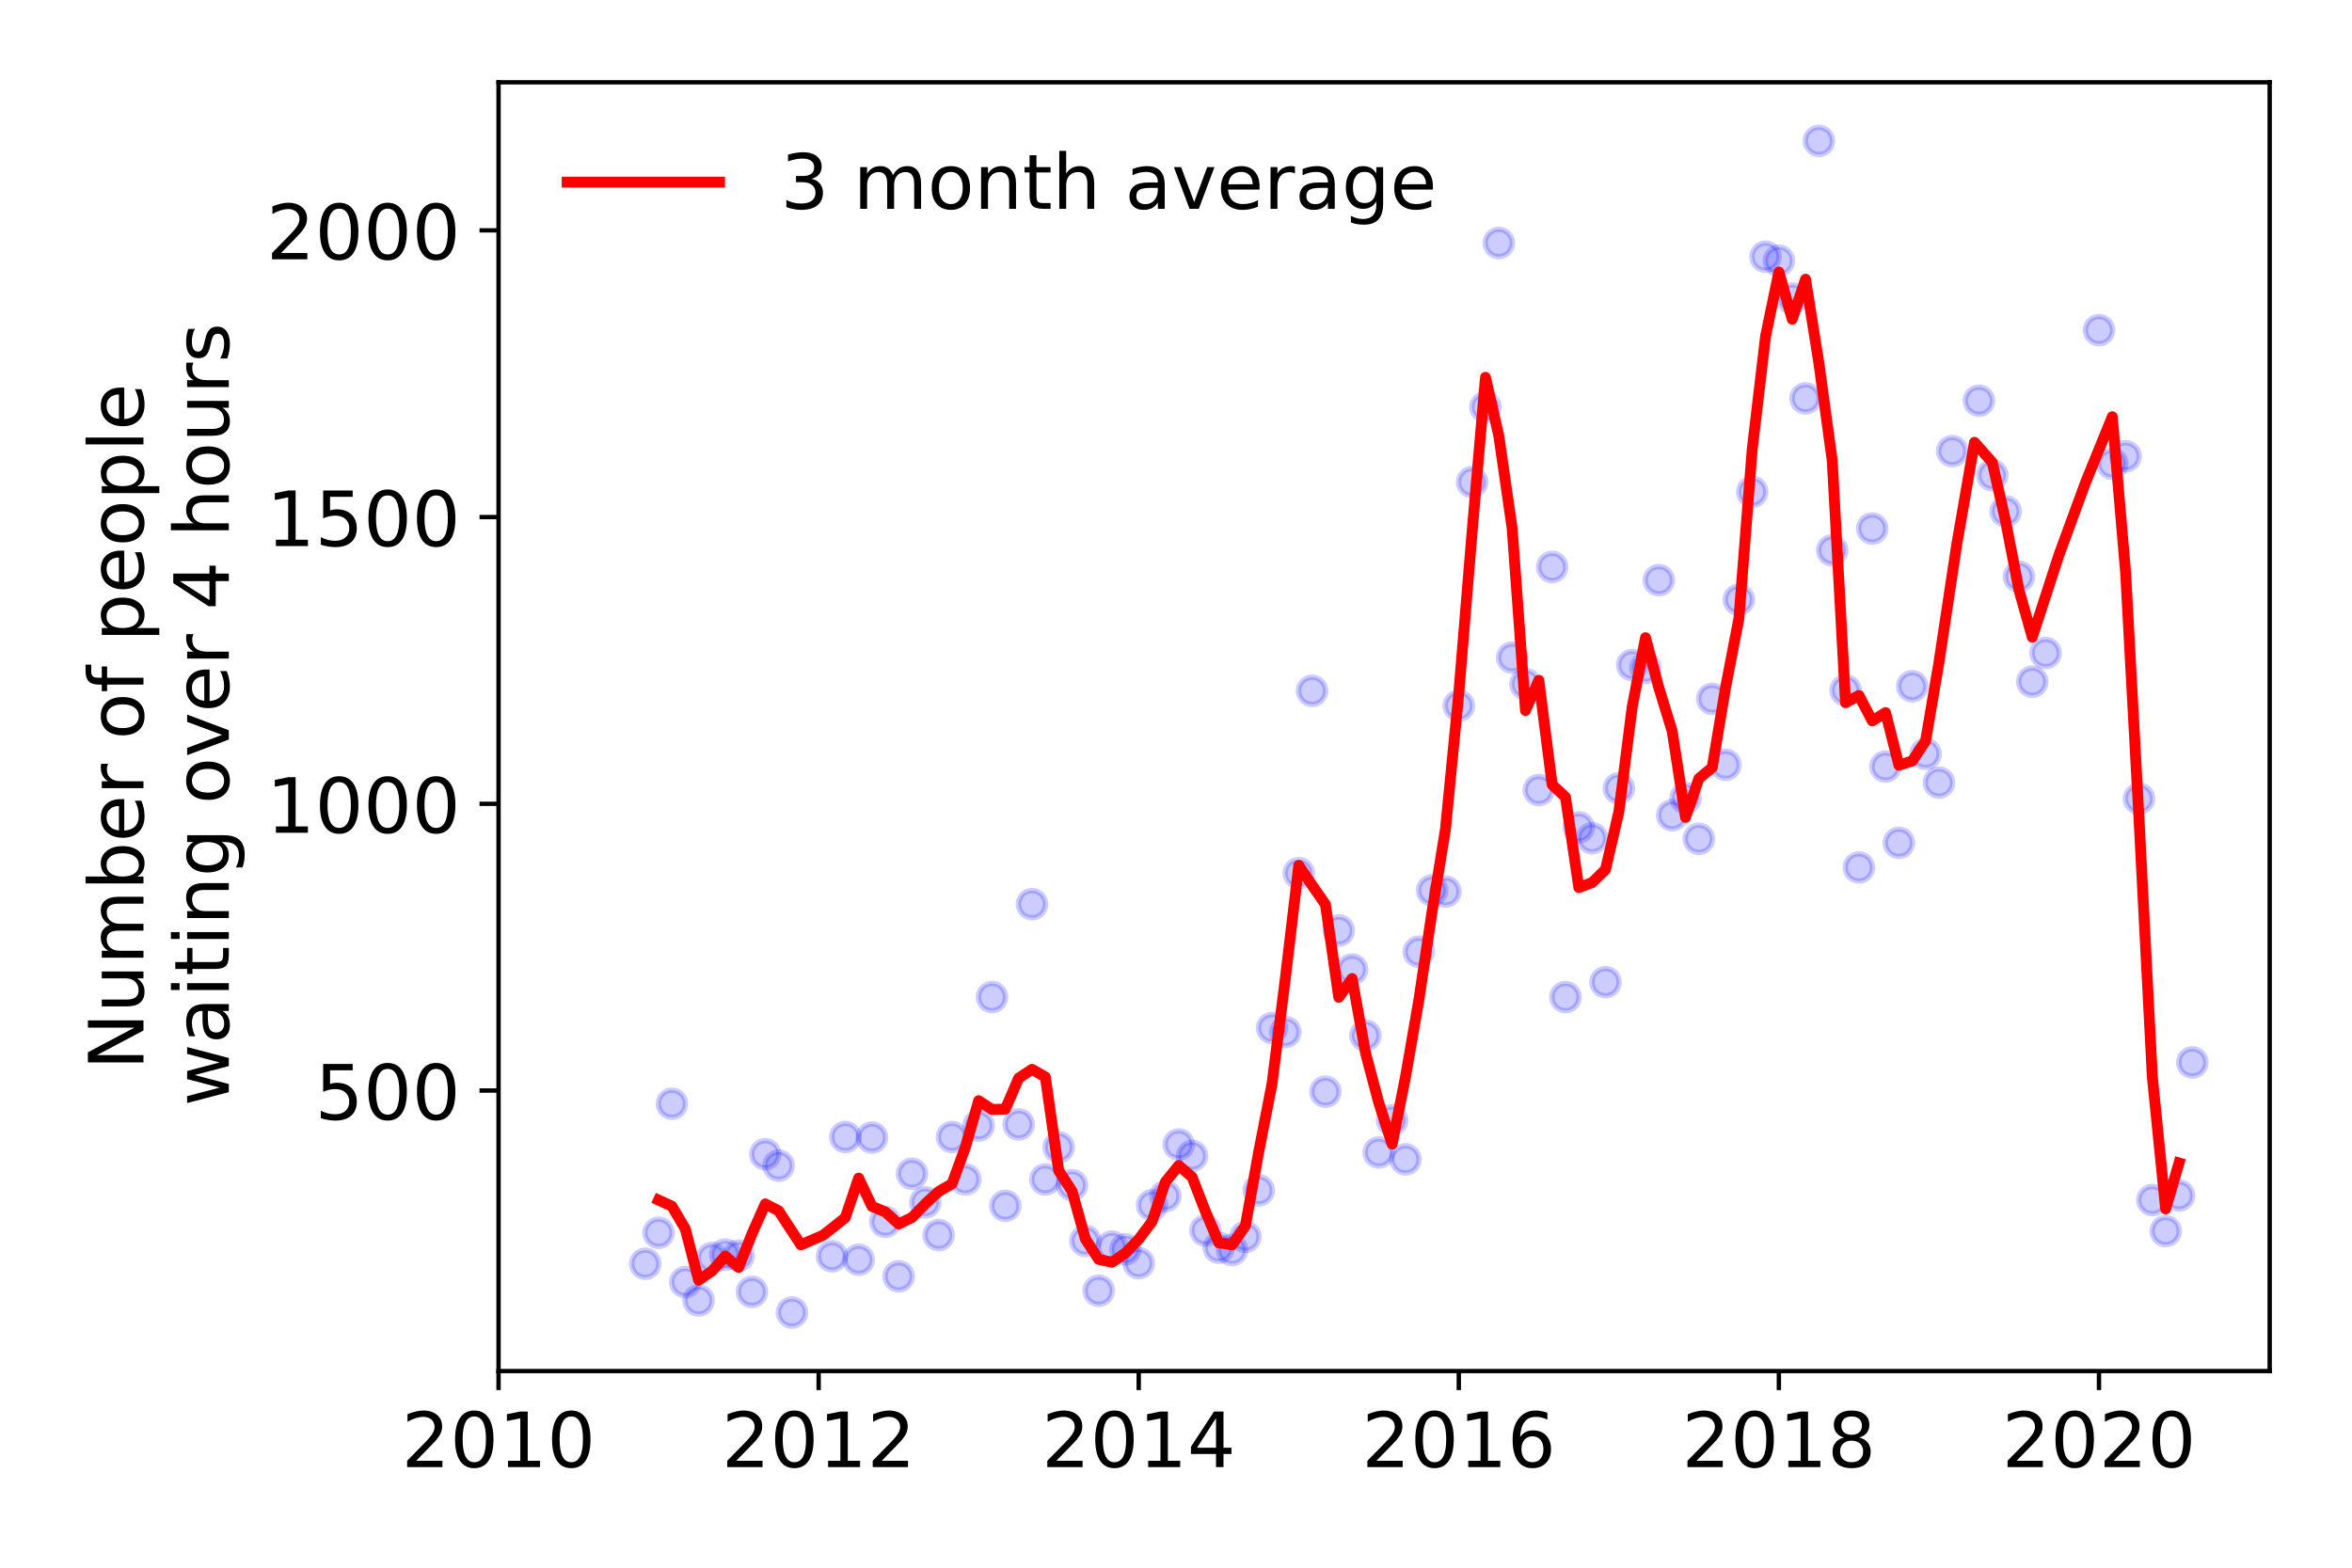 <?xml version="1.0" encoding="utf-8" standalone="no"?>
<!DOCTYPE svg PUBLIC "-//W3C//DTD SVG 1.1//EN"
  "http://www.w3.org/Graphics/SVG/1.1/DTD/svg11.dtd">
<!-- Created with matplotlib (https://matplotlib.org/) -->
<svg height="288pt" version="1.1" viewBox="0 0 432 288" width="432pt" xmlns="http://www.w3.org/2000/svg" xmlns:xlink="http://www.w3.org/1999/xlink">
 <defs>
  <style type="text/css">
*{stroke-linecap:butt;stroke-linejoin:round;}
  </style>
 </defs>
 <g id="figure_1">
  <g id="patch_1">
   <path d="M 0 288 
L 432 288 
L 432 0 
L 0 0 
z
" style="fill:#ffffff;"/>
  </g>
  <g id="axes_1">
   <g id="patch_2">
    <path d="M 91.57 251.88 
L 416.88 251.88 
L 416.88 15.12 
L 91.57 15.12 
z
" style="fill:#ffffff;"/>
   </g>
   <g id="matplotlib.axis_1">
    <g id="xtick_1">
     <g id="line2d_1">
      <defs>
       <path d="M 0 0 
L 0 3.5 
" id="m291e678e36" style="stroke:#000000;stroke-width:0.8;"/>
      </defs>
      <g>
       <use style="stroke:#000000;stroke-width:0.8;" x="91.57" xlink:href="#m291e678e36" y="251.88"/>
      </g>
     </g>
     <g id="text_1">
      <!-- 2010 -->
      <defs>
       <path d="M 19.188 8.297 
L 53.609 8.297 
L 53.609 0 
L 7.328 0 
L 7.328 8.297 
Q 12.938 14.109 22.625 23.891 
Q 32.328 33.688 34.812 36.531 
Q 39.547 41.844 41.422 45.531 
Q 43.312 49.219 43.312 52.781 
Q 43.312 58.594 39.234 62.25 
Q 35.156 65.922 28.609 65.922 
Q 23.969 65.922 18.812 64.312 
Q 13.672 62.703 7.812 59.422 
L 7.812 69.391 
Q 13.766 71.781 18.938 73 
Q 24.125 74.219 28.422 74.219 
Q 39.75 74.219 46.484 68.547 
Q 53.219 62.891 53.219 53.422 
Q 53.219 48.922 51.531 44.891 
Q 49.859 40.875 45.406 35.406 
Q 44.188 33.984 37.641 27.219 
Q 31.109 20.453 19.188 8.297 
z
" id="DejaVuSans-50"/>
       <path d="M 31.781 66.406 
Q 24.172 66.406 20.328 58.906 
Q 16.5 51.422 16.5 36.375 
Q 16.5 21.391 20.328 13.891 
Q 24.172 6.391 31.781 6.391 
Q 39.453 6.391 43.281 13.891 
Q 47.125 21.391 47.125 36.375 
Q 47.125 51.422 43.281 58.906 
Q 39.453 66.406 31.781 66.406 
z
M 31.781 74.219 
Q 44.047 74.219 50.516 64.516 
Q 56.984 54.828 56.984 36.375 
Q 56.984 17.969 50.516 8.266 
Q 44.047 -1.422 31.781 -1.422 
Q 19.531 -1.422 13.062 8.266 
Q 6.594 17.969 6.594 36.375 
Q 6.594 54.828 13.062 64.516 
Q 19.531 74.219 31.781 74.219 
z
" id="DejaVuSans-48"/>
       <path d="M 12.406 8.297 
L 28.516 8.297 
L 28.516 63.922 
L 10.984 60.406 
L 10.984 69.391 
L 28.422 72.906 
L 38.281 72.906 
L 38.281 8.297 
L 54.391 8.297 
L 54.391 0 
L 12.406 0 
z
" id="DejaVuSans-49"/>
      </defs>
      <g transform="translate(73.755 269.518)scale(0.14 -0.14)">
       <use xlink:href="#DejaVuSans-50"/>
       <use x="63.623" xlink:href="#DejaVuSans-48"/>
       <use x="127.246" xlink:href="#DejaVuSans-49"/>
       <use x="190.869" xlink:href="#DejaVuSans-48"/>
      </g>
     </g>
    </g>
    <g id="xtick_2">
     <g id="line2d_2">
      <g>
       <use style="stroke:#000000;stroke-width:0.8;" x="150.361" xlink:href="#m291e678e36" y="251.88"/>
      </g>
     </g>
     <g id="text_2">
      <!-- 2012 -->
      <g transform="translate(132.546 269.518)scale(0.14 -0.14)">
       <use xlink:href="#DejaVuSans-50"/>
       <use x="63.623" xlink:href="#DejaVuSans-48"/>
       <use x="127.246" xlink:href="#DejaVuSans-49"/>
       <use x="190.869" xlink:href="#DejaVuSans-50"/>
      </g>
     </g>
    </g>
    <g id="xtick_3">
     <g id="line2d_3">
      <g>
       <use style="stroke:#000000;stroke-width:0.8;" x="209.152" xlink:href="#m291e678e36" y="251.88"/>
      </g>
     </g>
     <g id="text_3">
      <!-- 2014 -->
      <defs>
       <path d="M 37.797 64.312 
L 12.891 25.391 
L 37.797 25.391 
z
M 35.203 72.906 
L 47.609 72.906 
L 47.609 25.391 
L 58.016 25.391 
L 58.016 17.188 
L 47.609 17.188 
L 47.609 0 
L 37.797 0 
L 37.797 17.188 
L 4.891 17.188 
L 4.891 26.703 
z
" id="DejaVuSans-52"/>
      </defs>
      <g transform="translate(191.337 269.518)scale(0.14 -0.14)">
       <use xlink:href="#DejaVuSans-50"/>
       <use x="63.623" xlink:href="#DejaVuSans-48"/>
       <use x="127.246" xlink:href="#DejaVuSans-49"/>
       <use x="190.869" xlink:href="#DejaVuSans-52"/>
      </g>
     </g>
    </g>
    <g id="xtick_4">
     <g id="line2d_4">
      <g>
       <use style="stroke:#000000;stroke-width:0.8;" x="267.943" xlink:href="#m291e678e36" y="251.88"/>
      </g>
     </g>
     <g id="text_4">
      <!-- 2016 -->
      <defs>
       <path d="M 33.016 40.375 
Q 26.375 40.375 22.484 35.828 
Q 18.609 31.297 18.609 23.391 
Q 18.609 15.531 22.484 10.953 
Q 26.375 6.391 33.016 6.391 
Q 39.656 6.391 43.531 10.953 
Q 47.406 15.531 47.406 23.391 
Q 47.406 31.297 43.531 35.828 
Q 39.656 40.375 33.016 40.375 
z
M 52.594 71.297 
L 52.594 62.312 
Q 48.875 64.062 45.094 64.984 
Q 41.312 65.922 37.594 65.922 
Q 27.828 65.922 22.672 59.328 
Q 17.531 52.734 16.797 39.406 
Q 19.672 43.656 24.016 45.922 
Q 28.375 48.188 33.594 48.188 
Q 44.578 48.188 50.953 41.516 
Q 57.328 34.859 57.328 23.391 
Q 57.328 12.156 50.688 5.359 
Q 44.047 -1.422 33.016 -1.422 
Q 20.359 -1.422 13.672 8.266 
Q 6.984 17.969 6.984 36.375 
Q 6.984 53.656 15.188 63.938 
Q 23.391 74.219 37.203 74.219 
Q 40.922 74.219 44.703 73.484 
Q 48.484 72.75 52.594 71.297 
z
" id="DejaVuSans-54"/>
      </defs>
      <g transform="translate(250.128 269.518)scale(0.14 -0.14)">
       <use xlink:href="#DejaVuSans-50"/>
       <use x="63.623" xlink:href="#DejaVuSans-48"/>
       <use x="127.246" xlink:href="#DejaVuSans-49"/>
       <use x="190.869" xlink:href="#DejaVuSans-54"/>
      </g>
     </g>
    </g>
    <g id="xtick_5">
     <g id="line2d_5">
      <g>
       <use style="stroke:#000000;stroke-width:0.8;" x="326.734" xlink:href="#m291e678e36" y="251.88"/>
      </g>
     </g>
     <g id="text_5">
      <!-- 2018 -->
      <defs>
       <path d="M 31.781 34.625 
Q 24.75 34.625 20.719 30.859 
Q 16.703 27.094 16.703 20.516 
Q 16.703 13.922 20.719 10.156 
Q 24.75 6.391 31.781 6.391 
Q 38.812 6.391 42.859 10.172 
Q 46.922 13.969 46.922 20.516 
Q 46.922 27.094 42.891 30.859 
Q 38.875 34.625 31.781 34.625 
z
M 21.922 38.812 
Q 15.578 40.375 12.031 44.719 
Q 8.5 49.078 8.5 55.328 
Q 8.5 64.062 14.719 69.141 
Q 20.953 74.219 31.781 74.219 
Q 42.672 74.219 48.875 69.141 
Q 55.078 64.062 55.078 55.328 
Q 55.078 49.078 51.531 44.719 
Q 48 40.375 41.703 38.812 
Q 48.828 37.156 52.797 32.312 
Q 56.781 27.484 56.781 20.516 
Q 56.781 9.906 50.312 4.234 
Q 43.844 -1.422 31.781 -1.422 
Q 19.734 -1.422 13.25 4.234 
Q 6.781 9.906 6.781 20.516 
Q 6.781 27.484 10.781 32.312 
Q 14.797 37.156 21.922 38.812 
z
M 18.312 54.391 
Q 18.312 48.734 21.844 45.562 
Q 25.391 42.391 31.781 42.391 
Q 38.141 42.391 41.719 45.562 
Q 45.312 48.734 45.312 54.391 
Q 45.312 60.062 41.719 63.234 
Q 38.141 66.406 31.781 66.406 
Q 25.391 66.406 21.844 63.234 
Q 18.312 60.062 18.312 54.391 
z
" id="DejaVuSans-56"/>
      </defs>
      <g transform="translate(308.919 269.518)scale(0.14 -0.14)">
       <use xlink:href="#DejaVuSans-50"/>
       <use x="63.623" xlink:href="#DejaVuSans-48"/>
       <use x="127.246" xlink:href="#DejaVuSans-49"/>
       <use x="190.869" xlink:href="#DejaVuSans-56"/>
      </g>
     </g>
    </g>
    <g id="xtick_6">
     <g id="line2d_6">
      <g>
       <use style="stroke:#000000;stroke-width:0.8;" x="385.525" xlink:href="#m291e678e36" y="251.88"/>
      </g>
     </g>
     <g id="text_6">
      <!-- 2020 -->
      <g transform="translate(367.71 269.518)scale(0.14 -0.14)">
       <use xlink:href="#DejaVuSans-50"/>
       <use x="63.623" xlink:href="#DejaVuSans-48"/>
       <use x="127.246" xlink:href="#DejaVuSans-50"/>
       <use x="190.869" xlink:href="#DejaVuSans-48"/>
      </g>
     </g>
    </g>
   </g>
   <g id="matplotlib.axis_2">
    <g id="ytick_1">
     <g id="line2d_7">
      <defs>
       <path d="M 0 0 
L -3.5 0 
" id="m12ed8eef9d" style="stroke:#000000;stroke-width:0.8;"/>
      </defs>
      <g>
       <use style="stroke:#000000;stroke-width:0.8;" x="91.57" xlink:href="#m12ed8eef9d" y="200.347"/>
      </g>
     </g>
     <g id="text_7">
      <!-- 500 -->
      <defs>
       <path d="M 10.797 72.906 
L 49.516 72.906 
L 49.516 64.594 
L 19.828 64.594 
L 19.828 46.734 
Q 21.969 47.469 24.109 47.828 
Q 26.266 48.188 28.422 48.188 
Q 40.625 48.188 47.75 41.5 
Q 54.891 34.812 54.891 23.391 
Q 54.891 11.625 47.562 5.094 
Q 40.234 -1.422 26.906 -1.422 
Q 22.312 -1.422 17.547 -0.641 
Q 12.797 0.141 7.719 1.703 
L 7.719 11.625 
Q 12.109 9.234 16.797 8.062 
Q 21.484 6.891 26.703 6.891 
Q 35.156 6.891 40.078 11.328 
Q 45.016 15.766 45.016 23.391 
Q 45.016 31 40.078 35.438 
Q 35.156 39.891 26.703 39.891 
Q 22.75 39.891 18.812 39.016 
Q 14.891 38.141 10.797 36.281 
z
" id="DejaVuSans-53"/>
      </defs>
      <g transform="translate(57.847 205.665)scale(0.14 -0.14)">
       <use xlink:href="#DejaVuSans-53"/>
       <use x="63.623" xlink:href="#DejaVuSans-48"/>
       <use x="127.246" xlink:href="#DejaVuSans-48"/>
      </g>
     </g>
    </g>
    <g id="ytick_2">
     <g id="line2d_8">
      <g>
       <use style="stroke:#000000;stroke-width:0.8;" x="91.57" xlink:href="#m12ed8eef9d" y="147.67"/>
      </g>
     </g>
     <g id="text_8">
      <!-- 1000 -->
      <g transform="translate(48.94 152.989)scale(0.14 -0.14)">
       <use xlink:href="#DejaVuSans-49"/>
       <use x="63.623" xlink:href="#DejaVuSans-48"/>
       <use x="127.246" xlink:href="#DejaVuSans-48"/>
       <use x="190.869" xlink:href="#DejaVuSans-48"/>
      </g>
     </g>
    </g>
    <g id="ytick_3">
     <g id="line2d_9">
      <g>
       <use style="stroke:#000000;stroke-width:0.8;" x="91.57" xlink:href="#m12ed8eef9d" y="94.993"/>
      </g>
     </g>
     <g id="text_9">
      <!-- 1500 -->
      <g transform="translate(48.94 100.312)scale(0.14 -0.14)">
       <use xlink:href="#DejaVuSans-49"/>
       <use x="63.623" xlink:href="#DejaVuSans-53"/>
       <use x="127.246" xlink:href="#DejaVuSans-48"/>
       <use x="190.869" xlink:href="#DejaVuSans-48"/>
      </g>
     </g>
    </g>
    <g id="ytick_4">
     <g id="line2d_10">
      <g>
       <use style="stroke:#000000;stroke-width:0.8;" x="91.57" xlink:href="#m12ed8eef9d" y="42.317"/>
      </g>
     </g>
     <g id="text_10">
      <!-- 2000 -->
      <g transform="translate(48.94 47.636)scale(0.14 -0.14)">
       <use xlink:href="#DejaVuSans-50"/>
       <use x="63.623" xlink:href="#DejaVuSans-48"/>
       <use x="127.246" xlink:href="#DejaVuSans-48"/>
       <use x="190.869" xlink:href="#DejaVuSans-48"/>
      </g>
     </g>
    </g>
    <g id="text_11">
     <!-- Number of people -->
     <defs>
      <path d="M 9.812 72.906 
L 23.094 72.906 
L 55.422 11.922 
L 55.422 72.906 
L 64.984 72.906 
L 64.984 0 
L 51.703 0 
L 19.391 60.984 
L 19.391 0 
L 9.812 0 
z
" id="DejaVuSans-78"/>
      <path d="M 8.5 21.578 
L 8.5 54.688 
L 17.484 54.688 
L 17.484 21.922 
Q 17.484 14.156 20.5 10.266 
Q 23.531 6.391 29.594 6.391 
Q 36.859 6.391 41.078 11.031 
Q 45.312 15.672 45.312 23.688 
L 45.312 54.688 
L 54.297 54.688 
L 54.297 0 
L 45.312 0 
L 45.312 8.406 
Q 42.047 3.422 37.719 1 
Q 33.406 -1.422 27.688 -1.422 
Q 18.266 -1.422 13.375 4.438 
Q 8.5 10.297 8.5 21.578 
z
M 31.109 56 
z
" id="DejaVuSans-117"/>
      <path d="M 52 44.188 
Q 55.375 50.25 60.062 53.125 
Q 64.75 56 71.094 56 
Q 79.641 56 84.281 50.016 
Q 88.922 44.047 88.922 33.016 
L 88.922 0 
L 79.891 0 
L 79.891 32.719 
Q 79.891 40.578 77.094 44.375 
Q 74.312 48.188 68.609 48.188 
Q 61.625 48.188 57.562 43.547 
Q 53.516 38.922 53.516 30.906 
L 53.516 0 
L 44.484 0 
L 44.484 32.719 
Q 44.484 40.625 41.703 44.406 
Q 38.922 48.188 33.109 48.188 
Q 26.219 48.188 22.156 43.531 
Q 18.109 38.875 18.109 30.906 
L 18.109 0 
L 9.078 0 
L 9.078 54.688 
L 18.109 54.688 
L 18.109 46.188 
Q 21.188 51.219 25.484 53.609 
Q 29.781 56 35.688 56 
Q 41.656 56 45.828 52.969 
Q 50 49.953 52 44.188 
z
" id="DejaVuSans-109"/>
      <path d="M 48.688 27.297 
Q 48.688 37.203 44.609 42.844 
Q 40.531 48.484 33.406 48.484 
Q 26.266 48.484 22.188 42.844 
Q 18.109 37.203 18.109 27.297 
Q 18.109 17.391 22.188 11.75 
Q 26.266 6.109 33.406 6.109 
Q 40.531 6.109 44.609 11.75 
Q 48.688 17.391 48.688 27.297 
z
M 18.109 46.391 
Q 20.953 51.266 25.266 53.625 
Q 29.594 56 35.594 56 
Q 45.562 56 51.781 48.094 
Q 58.016 40.188 58.016 27.297 
Q 58.016 14.406 51.781 6.484 
Q 45.562 -1.422 35.594 -1.422 
Q 29.594 -1.422 25.266 0.953 
Q 20.953 3.328 18.109 8.203 
L 18.109 0 
L 9.078 0 
L 9.078 75.984 
L 18.109 75.984 
z
" id="DejaVuSans-98"/>
      <path d="M 56.203 29.594 
L 56.203 25.203 
L 14.891 25.203 
Q 15.484 15.922 20.484 11.062 
Q 25.484 6.203 34.422 6.203 
Q 39.594 6.203 44.453 7.469 
Q 49.312 8.734 54.109 11.281 
L 54.109 2.781 
Q 49.266 0.734 44.188 -0.344 
Q 39.109 -1.422 33.891 -1.422 
Q 20.797 -1.422 13.156 6.188 
Q 5.516 13.812 5.516 26.812 
Q 5.516 40.234 12.766 48.109 
Q 20.016 56 32.328 56 
Q 43.359 56 49.781 48.891 
Q 56.203 41.797 56.203 29.594 
z
M 47.219 32.234 
Q 47.125 39.594 43.094 43.984 
Q 39.062 48.391 32.422 48.391 
Q 24.906 48.391 20.391 44.141 
Q 15.875 39.891 15.188 32.172 
z
" id="DejaVuSans-101"/>
      <path d="M 41.109 46.297 
Q 39.594 47.172 37.812 47.578 
Q 36.031 48 33.891 48 
Q 26.266 48 22.188 43.047 
Q 18.109 38.094 18.109 28.812 
L 18.109 0 
L 9.078 0 
L 9.078 54.688 
L 18.109 54.688 
L 18.109 46.188 
Q 20.953 51.172 25.484 53.578 
Q 30.031 56 36.531 56 
Q 37.453 56 38.578 55.875 
Q 39.703 55.766 41.062 55.516 
z
" id="DejaVuSans-114"/>
      <path id="DejaVuSans-32"/>
      <path d="M 30.609 48.391 
Q 23.391 48.391 19.188 42.75 
Q 14.984 37.109 14.984 27.297 
Q 14.984 17.484 19.156 11.844 
Q 23.344 6.203 30.609 6.203 
Q 37.797 6.203 41.984 11.859 
Q 46.188 17.531 46.188 27.297 
Q 46.188 37.016 41.984 42.703 
Q 37.797 48.391 30.609 48.391 
z
M 30.609 56 
Q 42.328 56 49.016 48.375 
Q 55.719 40.766 55.719 27.297 
Q 55.719 13.875 49.016 6.219 
Q 42.328 -1.422 30.609 -1.422 
Q 18.844 -1.422 12.172 6.219 
Q 5.516 13.875 5.516 27.297 
Q 5.516 40.766 12.172 48.375 
Q 18.844 56 30.609 56 
z
" id="DejaVuSans-111"/>
      <path d="M 37.109 75.984 
L 37.109 68.5 
L 28.516 68.5 
Q 23.688 68.5 21.797 66.547 
Q 19.922 64.594 19.922 59.516 
L 19.922 54.688 
L 34.719 54.688 
L 34.719 47.703 
L 19.922 47.703 
L 19.922 0 
L 10.891 0 
L 10.891 47.703 
L 2.297 47.703 
L 2.297 54.688 
L 10.891 54.688 
L 10.891 58.5 
Q 10.891 67.625 15.141 71.797 
Q 19.391 75.984 28.609 75.984 
z
" id="DejaVuSans-102"/>
      <path d="M 18.109 8.203 
L 18.109 -20.797 
L 9.078 -20.797 
L 9.078 54.688 
L 18.109 54.688 
L 18.109 46.391 
Q 20.953 51.266 25.266 53.625 
Q 29.594 56 35.594 56 
Q 45.562 56 51.781 48.094 
Q 58.016 40.188 58.016 27.297 
Q 58.016 14.406 51.781 6.484 
Q 45.562 -1.422 35.594 -1.422 
Q 29.594 -1.422 25.266 0.953 
Q 20.953 3.328 18.109 8.203 
z
M 48.688 27.297 
Q 48.688 37.203 44.609 42.844 
Q 40.531 48.484 33.406 48.484 
Q 26.266 48.484 22.188 42.844 
Q 18.109 37.203 18.109 27.297 
Q 18.109 17.391 22.188 11.75 
Q 26.266 6.109 33.406 6.109 
Q 40.531 6.109 44.609 11.75 
Q 48.688 17.391 48.688 27.297 
z
" id="DejaVuSans-112"/>
      <path d="M 9.422 75.984 
L 18.406 75.984 
L 18.406 0 
L 9.422 0 
z
" id="DejaVuSans-108"/>
     </defs>
     <g transform="translate(26.352 196.547)rotate(-90)scale(0.14 -0.14)">
      <use xlink:href="#DejaVuSans-78"/>
      <use x="74.805" xlink:href="#DejaVuSans-117"/>
      <use x="138.184" xlink:href="#DejaVuSans-109"/>
      <use x="235.596" xlink:href="#DejaVuSans-98"/>
      <use x="299.072" xlink:href="#DejaVuSans-101"/>
      <use x="360.596" xlink:href="#DejaVuSans-114"/>
      <use x="401.709" xlink:href="#DejaVuSans-32"/>
      <use x="433.496" xlink:href="#DejaVuSans-111"/>
      <use x="494.678" xlink:href="#DejaVuSans-102"/>
      <use x="529.883" xlink:href="#DejaVuSans-32"/>
      <use x="561.67" xlink:href="#DejaVuSans-112"/>
      <use x="625.146" xlink:href="#DejaVuSans-101"/>
      <use x="686.67" xlink:href="#DejaVuSans-111"/>
      <use x="747.852" xlink:href="#DejaVuSans-112"/>
      <use x="811.328" xlink:href="#DejaVuSans-108"/>
      <use x="839.111" xlink:href="#DejaVuSans-101"/>
     </g>
     <!--  waiting over 4 hours -->
     <defs>
      <path d="M 4.203 54.688 
L 13.188 54.688 
L 24.422 12.016 
L 35.594 54.688 
L 46.188 54.688 
L 57.422 12.016 
L 68.609 54.688 
L 77.594 54.688 
L 63.281 0 
L 52.688 0 
L 40.922 44.828 
L 29.109 0 
L 18.5 0 
z
" id="DejaVuSans-119"/>
      <path d="M 34.281 27.484 
Q 23.391 27.484 19.188 25 
Q 14.984 22.516 14.984 16.5 
Q 14.984 11.719 18.141 8.906 
Q 21.297 6.109 26.703 6.109 
Q 34.188 6.109 38.703 11.406 
Q 43.219 16.703 43.219 25.484 
L 43.219 27.484 
z
M 52.203 31.203 
L 52.203 0 
L 43.219 0 
L 43.219 8.297 
Q 40.141 3.328 35.547 0.953 
Q 30.953 -1.422 24.312 -1.422 
Q 15.922 -1.422 10.953 3.297 
Q 6 8.016 6 15.922 
Q 6 25.141 12.172 29.828 
Q 18.359 34.516 30.609 34.516 
L 43.219 34.516 
L 43.219 35.406 
Q 43.219 41.609 39.141 45 
Q 35.062 48.391 27.688 48.391 
Q 23 48.391 18.547 47.266 
Q 14.109 46.141 10.016 43.891 
L 10.016 52.203 
Q 14.938 54.109 19.578 55.047 
Q 24.219 56 28.609 56 
Q 40.484 56 46.344 49.844 
Q 52.203 43.703 52.203 31.203 
z
" id="DejaVuSans-97"/>
      <path d="M 9.422 54.688 
L 18.406 54.688 
L 18.406 0 
L 9.422 0 
z
M 9.422 75.984 
L 18.406 75.984 
L 18.406 64.594 
L 9.422 64.594 
z
" id="DejaVuSans-105"/>
      <path d="M 18.312 70.219 
L 18.312 54.688 
L 36.812 54.688 
L 36.812 47.703 
L 18.312 47.703 
L 18.312 18.016 
Q 18.312 11.328 20.141 9.422 
Q 21.969 7.516 27.594 7.516 
L 36.812 7.516 
L 36.812 0 
L 27.594 0 
Q 17.188 0 13.234 3.875 
Q 9.281 7.766 9.281 18.016 
L 9.281 47.703 
L 2.688 47.703 
L 2.688 54.688 
L 9.281 54.688 
L 9.281 70.219 
z
" id="DejaVuSans-116"/>
      <path d="M 54.891 33.016 
L 54.891 0 
L 45.906 0 
L 45.906 32.719 
Q 45.906 40.484 42.875 44.328 
Q 39.844 48.188 33.797 48.188 
Q 26.516 48.188 22.312 43.547 
Q 18.109 38.922 18.109 30.906 
L 18.109 0 
L 9.078 0 
L 9.078 54.688 
L 18.109 54.688 
L 18.109 46.188 
Q 21.344 51.125 25.703 53.562 
Q 30.078 56 35.797 56 
Q 45.219 56 50.047 50.172 
Q 54.891 44.344 54.891 33.016 
z
" id="DejaVuSans-110"/>
      <path d="M 45.406 27.984 
Q 45.406 37.75 41.375 43.109 
Q 37.359 48.484 30.078 48.484 
Q 22.859 48.484 18.828 43.109 
Q 14.797 37.75 14.797 27.984 
Q 14.797 18.266 18.828 12.891 
Q 22.859 7.516 30.078 7.516 
Q 37.359 7.516 41.375 12.891 
Q 45.406 18.266 45.406 27.984 
z
M 54.391 6.781 
Q 54.391 -7.172 48.188 -13.984 
Q 42 -20.797 29.203 -20.797 
Q 24.469 -20.797 20.266 -20.094 
Q 16.062 -19.391 12.109 -17.922 
L 12.109 -9.188 
Q 16.062 -11.328 19.922 -12.344 
Q 23.781 -13.375 27.781 -13.375 
Q 36.625 -13.375 41.016 -8.766 
Q 45.406 -4.156 45.406 5.172 
L 45.406 9.625 
Q 42.625 4.781 38.281 2.391 
Q 33.938 0 27.875 0 
Q 17.828 0 11.672 7.656 
Q 5.516 15.328 5.516 27.984 
Q 5.516 40.672 11.672 48.328 
Q 17.828 56 27.875 56 
Q 33.938 56 38.281 53.609 
Q 42.625 51.219 45.406 46.391 
L 45.406 54.688 
L 54.391 54.688 
z
" id="DejaVuSans-103"/>
      <path d="M 2.984 54.688 
L 12.5 54.688 
L 29.594 8.797 
L 46.688 54.688 
L 56.203 54.688 
L 35.688 0 
L 23.484 0 
z
" id="DejaVuSans-118"/>
      <path d="M 54.891 33.016 
L 54.891 0 
L 45.906 0 
L 45.906 32.719 
Q 45.906 40.484 42.875 44.328 
Q 39.844 48.188 33.797 48.188 
Q 26.516 48.188 22.312 43.547 
Q 18.109 38.922 18.109 30.906 
L 18.109 0 
L 9.078 0 
L 9.078 75.984 
L 18.109 75.984 
L 18.109 46.188 
Q 21.344 51.125 25.703 53.562 
Q 30.078 56 35.797 56 
Q 45.219 56 50.047 50.172 
Q 54.891 44.344 54.891 33.016 
z
" id="DejaVuSans-104"/>
      <path d="M 44.281 53.078 
L 44.281 44.578 
Q 40.484 46.531 36.375 47.5 
Q 32.281 48.484 27.875 48.484 
Q 21.188 48.484 17.844 46.438 
Q 14.5 44.391 14.5 40.281 
Q 14.5 37.156 16.891 35.375 
Q 19.281 33.594 26.516 31.984 
L 29.594 31.297 
Q 39.156 29.25 43.188 25.516 
Q 47.219 21.781 47.219 15.094 
Q 47.219 7.469 41.188 3.016 
Q 35.156 -1.422 24.609 -1.422 
Q 20.219 -1.422 15.453 -0.562 
Q 10.688 0.297 5.422 2 
L 5.422 11.281 
Q 10.406 8.688 15.234 7.391 
Q 20.062 6.109 24.812 6.109 
Q 31.156 6.109 34.562 8.281 
Q 37.984 10.453 37.984 14.406 
Q 37.984 18.062 35.516 20.016 
Q 33.062 21.969 24.703 23.781 
L 21.578 24.516 
Q 13.234 26.266 9.516 29.906 
Q 5.812 33.547 5.812 39.891 
Q 5.812 47.609 11.281 51.797 
Q 16.75 56 26.812 56 
Q 31.781 56 36.172 55.266 
Q 40.578 54.547 44.281 53.078 
z
" id="DejaVuSans-115"/>
     </defs>
     <g transform="translate(42.028 207.672)rotate(-90)scale(0.14 -0.14)">
      <use xlink:href="#DejaVuSans-32"/>
      <use x="31.787" xlink:href="#DejaVuSans-119"/>
      <use x="113.574" xlink:href="#DejaVuSans-97"/>
      <use x="174.854" xlink:href="#DejaVuSans-105"/>
      <use x="202.637" xlink:href="#DejaVuSans-116"/>
      <use x="241.846" xlink:href="#DejaVuSans-105"/>
      <use x="269.629" xlink:href="#DejaVuSans-110"/>
      <use x="333.008" xlink:href="#DejaVuSans-103"/>
      <use x="396.484" xlink:href="#DejaVuSans-32"/>
      <use x="428.271" xlink:href="#DejaVuSans-111"/>
      <use x="489.453" xlink:href="#DejaVuSans-118"/>
      <use x="548.633" xlink:href="#DejaVuSans-101"/>
      <use x="610.156" xlink:href="#DejaVuSans-114"/>
      <use x="651.27" xlink:href="#DejaVuSans-32"/>
      <use x="683.057" xlink:href="#DejaVuSans-52"/>
      <use x="746.68" xlink:href="#DejaVuSans-32"/>
      <use x="778.467" xlink:href="#DejaVuSans-104"/>
      <use x="841.846" xlink:href="#DejaVuSans-111"/>
      <use x="903.027" xlink:href="#DejaVuSans-117"/>
      <use x="966.406" xlink:href="#DejaVuSans-114"/>
      <use x="1007.52" xlink:href="#DejaVuSans-115"/>
     </g>
    </g>
   </g>
   <g id="line2d_11">
    <defs>
     <path d="M 0 2.5 
C 0.663 2.5 1.299 2.237 1.768 1.768 
C 2.237 1.299 2.5 0.663 2.5 0 
C 2.5 -0.663 2.237 -1.299 1.768 -1.768 
C 1.299 -2.237 0.663 -2.5 0 -2.5 
C -0.663 -2.5 -1.299 -2.237 -1.768 -1.768 
C -2.237 -1.299 -2.5 -0.663 -2.5 0 
C -2.5 0.663 -2.237 1.299 -1.768 1.768 
C -1.299 2.237 -0.663 2.5 0 2.5 
z
" id="m02143e1033" style="stroke:#0000ff;stroke-opacity:0.2;"/>
    </defs>
    <g clip-path="url(#pc81df830b6)">
     <use style="fill:#0000ff;fill-opacity:0.2;stroke:#0000ff;stroke-opacity:0.2;" x="402.672" xlink:href="#m02143e1033" y="195.184"/>
     <use style="fill:#0000ff;fill-opacity:0.2;stroke:#0000ff;stroke-opacity:0.2;" x="400.223" xlink:href="#m02143e1033" y="219.626"/>
     <use style="fill:#0000ff;fill-opacity:0.2;stroke:#0000ff;stroke-opacity:0.2;" x="397.773" xlink:href="#m02143e1033" y="226.158"/>
     <use style="fill:#0000ff;fill-opacity:0.2;stroke:#0000ff;stroke-opacity:0.2;" x="395.323" xlink:href="#m02143e1033" y="220.469"/>
     <use style="fill:#0000ff;fill-opacity:0.2;stroke:#0000ff;stroke-opacity:0.2;" x="392.874" xlink:href="#m02143e1033" y="146.722"/>
     <use style="fill:#0000ff;fill-opacity:0.2;stroke:#0000ff;stroke-opacity:0.2;" x="390.424" xlink:href="#m02143e1033" y="83.826"/>
     <use style="fill:#0000ff;fill-opacity:0.2;stroke:#0000ff;stroke-opacity:0.2;" x="387.974" xlink:href="#m02143e1033" y="85.196"/>
     <use style="fill:#0000ff;fill-opacity:0.2;stroke:#0000ff;stroke-opacity:0.2;" x="385.525" xlink:href="#m02143e1033" y="60.648"/>
     <use style="fill:#0000ff;fill-opacity:0.2;stroke:#0000ff;stroke-opacity:0.2;" x="375.726" xlink:href="#m02143e1033" y="119.962"/>
     <use style="fill:#0000ff;fill-opacity:0.2;stroke:#0000ff;stroke-opacity:0.2;" x="373.277" xlink:href="#m02143e1033" y="125.23"/>
     <use style="fill:#0000ff;fill-opacity:0.2;stroke:#0000ff;stroke-opacity:0.2;" x="370.827" xlink:href="#m02143e1033" y="105.95"/>
     <use style="fill:#0000ff;fill-opacity:0.2;stroke:#0000ff;stroke-opacity:0.2;" x="368.377" xlink:href="#m02143e1033" y="93.94"/>
     <use style="fill:#0000ff;fill-opacity:0.2;stroke:#0000ff;stroke-opacity:0.2;" x="365.928" xlink:href="#m02143e1033" y="87.303"/>
     <use style="fill:#0000ff;fill-opacity:0.2;stroke:#0000ff;stroke-opacity:0.2;" x="363.478" xlink:href="#m02143e1033" y="73.607"/>
     <use style="fill:#0000ff;fill-opacity:0.2;stroke:#0000ff;stroke-opacity:0.2;" x="358.579" xlink:href="#m02143e1033" y="82.878"/>
     <use style="fill:#0000ff;fill-opacity:0.2;stroke:#0000ff;stroke-opacity:0.2;" x="356.129" xlink:href="#m02143e1033" y="143.772"/>
     <use style="fill:#0000ff;fill-opacity:0.2;stroke:#0000ff;stroke-opacity:0.2;" x="353.68" xlink:href="#m02143e1033" y="138.504"/>
     <use style="fill:#0000ff;fill-opacity:0.2;stroke:#0000ff;stroke-opacity:0.2;" x="351.23" xlink:href="#m02143e1033" y="126.073"/>
     <use style="fill:#0000ff;fill-opacity:0.2;stroke:#0000ff;stroke-opacity:0.2;" x="348.78" xlink:href="#m02143e1033" y="154.834"/>
     <use style="fill:#0000ff;fill-opacity:0.2;stroke:#0000ff;stroke-opacity:0.2;" x="346.331" xlink:href="#m02143e1033" y="140.822"/>
     <use style="fill:#0000ff;fill-opacity:0.2;stroke:#0000ff;stroke-opacity:0.2;" x="343.881" xlink:href="#m02143e1033" y="97.101"/>
     <use style="fill:#0000ff;fill-opacity:0.2;stroke:#0000ff;stroke-opacity:0.2;" x="341.432" xlink:href="#m02143e1033" y="159.364"/>
     <use style="fill:#0000ff;fill-opacity:0.2;stroke:#0000ff;stroke-opacity:0.2;" x="338.982" xlink:href="#m02143e1033" y="126.81"/>
     <use style="fill:#0000ff;fill-opacity:0.2;stroke:#0000ff;stroke-opacity:0.2;" x="336.532" xlink:href="#m02143e1033" y="101.104"/>
     <use style="fill:#0000ff;fill-opacity:0.2;stroke:#0000ff;stroke-opacity:0.2;" x="334.083" xlink:href="#m02143e1033" y="25.882"/>
     <use style="fill:#0000ff;fill-opacity:0.2;stroke:#0000ff;stroke-opacity:0.2;" x="331.633" xlink:href="#m02143e1033" y="73.185"/>
     <use style="fill:#0000ff;fill-opacity:0.2;stroke:#0000ff;stroke-opacity:0.2;" x="329.183" xlink:href="#m02143e1033" y="54.854"/>
     <use style="fill:#0000ff;fill-opacity:0.2;stroke:#0000ff;stroke-opacity:0.2;" x="326.734" xlink:href="#m02143e1033" y="47.901"/>
     <use style="fill:#0000ff;fill-opacity:0.2;stroke:#0000ff;stroke-opacity:0.2;" x="324.284" xlink:href="#m02143e1033" y="47.163"/>
     <use style="fill:#0000ff;fill-opacity:0.2;stroke:#0000ff;stroke-opacity:0.2;" x="321.835" xlink:href="#m02143e1033" y="90.358"/>
     <use style="fill:#0000ff;fill-opacity:0.2;stroke:#0000ff;stroke-opacity:0.2;" x="319.385" xlink:href="#m02143e1033" y="110.164"/>
     <use style="fill:#0000ff;fill-opacity:0.2;stroke:#0000ff;stroke-opacity:0.2;" x="316.935" xlink:href="#m02143e1033" y="140.506"/>
     <use style="fill:#0000ff;fill-opacity:0.2;stroke:#0000ff;stroke-opacity:0.2;" x="314.486" xlink:href="#m02143e1033" y="128.39"/>
     <use style="fill:#0000ff;fill-opacity:0.2;stroke:#0000ff;stroke-opacity:0.2;" x="312.036" xlink:href="#m02143e1033" y="154.097"/>
     <use style="fill:#0000ff;fill-opacity:0.2;stroke:#0000ff;stroke-opacity:0.2;" x="309.586" xlink:href="#m02143e1033" y="146.616"/>
     <use style="fill:#0000ff;fill-opacity:0.2;stroke:#0000ff;stroke-opacity:0.2;" x="307.137" xlink:href="#m02143e1033" y="149.777"/>
     <use style="fill:#0000ff;fill-opacity:0.2;stroke:#0000ff;stroke-opacity:0.2;" x="304.687" xlink:href="#m02143e1033" y="106.582"/>
     <use style="fill:#0000ff;fill-opacity:0.2;stroke:#0000ff;stroke-opacity:0.2;" x="302.238" xlink:href="#m02143e1033" y="122.701"/>
     <use style="fill:#0000ff;fill-opacity:0.2;stroke:#0000ff;stroke-opacity:0.2;" x="299.788" xlink:href="#m02143e1033" y="122.175"/>
     <use style="fill:#0000ff;fill-opacity:0.2;stroke:#0000ff;stroke-opacity:0.2;" x="297.338" xlink:href="#m02143e1033" y="144.825"/>
     <use style="fill:#0000ff;fill-opacity:0.2;stroke:#0000ff;stroke-opacity:0.2;" x="294.889" xlink:href="#m02143e1033" y="180.435"/>
     <use style="fill:#0000ff;fill-opacity:0.2;stroke:#0000ff;stroke-opacity:0.2;" x="292.439" xlink:href="#m02143e1033" y="153.991"/>
     <use style="fill:#0000ff;fill-opacity:0.2;stroke:#0000ff;stroke-opacity:0.2;" x="289.99" xlink:href="#m02143e1033" y="151.989"/>
     <use style="fill:#0000ff;fill-opacity:0.2;stroke:#0000ff;stroke-opacity:0.2;" x="287.54" xlink:href="#m02143e1033" y="183.174"/>
     <use style="fill:#0000ff;fill-opacity:0.2;stroke:#0000ff;stroke-opacity:0.2;" x="285.09" xlink:href="#m02143e1033" y="104.159"/>
     <use style="fill:#0000ff;fill-opacity:0.2;stroke:#0000ff;stroke-opacity:0.2;" x="282.641" xlink:href="#m02143e1033" y="145.142"/>
     <use style="fill:#0000ff;fill-opacity:0.2;stroke:#0000ff;stroke-opacity:0.2;" x="280.191" xlink:href="#m02143e1033" y="125.651"/>
     <use style="fill:#0000ff;fill-opacity:0.2;stroke:#0000ff;stroke-opacity:0.2;" x="277.741" xlink:href="#m02143e1033" y="120.805"/>
     <use style="fill:#0000ff;fill-opacity:0.2;stroke:#0000ff;stroke-opacity:0.2;" x="275.292" xlink:href="#m02143e1033" y="44.635"/>
     <use style="fill:#0000ff;fill-opacity:0.2;stroke:#0000ff;stroke-opacity:0.2;" x="272.842" xlink:href="#m02143e1033" y="74.766"/>
     <use style="fill:#0000ff;fill-opacity:0.2;stroke:#0000ff;stroke-opacity:0.2;" x="270.393" xlink:href="#m02143e1033" y="88.567"/>
     <use style="fill:#0000ff;fill-opacity:0.2;stroke:#0000ff;stroke-opacity:0.2;" x="267.943" xlink:href="#m02143e1033" y="129.655"/>
     <use style="fill:#0000ff;fill-opacity:0.2;stroke:#0000ff;stroke-opacity:0.2;" x="265.493" xlink:href="#m02143e1033" y="163.789"/>
     <use style="fill:#0000ff;fill-opacity:0.2;stroke:#0000ff;stroke-opacity:0.2;" x="263.044" xlink:href="#m02143e1033" y="163.578"/>
     <use style="fill:#0000ff;fill-opacity:0.2;stroke:#0000ff;stroke-opacity:0.2;" x="260.594" xlink:href="#m02143e1033" y="174.851"/>
     <use style="fill:#0000ff;fill-opacity:0.2;stroke:#0000ff;stroke-opacity:0.2;" x="258.144" xlink:href="#m02143e1033" y="212.989"/>
     <use style="fill:#0000ff;fill-opacity:0.2;stroke:#0000ff;stroke-opacity:0.2;" x="255.695" xlink:href="#m02143e1033" y="205.825"/>
     <use style="fill:#0000ff;fill-opacity:0.2;stroke:#0000ff;stroke-opacity:0.2;" x="253.245" xlink:href="#m02143e1033" y="211.725"/>
     <use style="fill:#0000ff;fill-opacity:0.2;stroke:#0000ff;stroke-opacity:0.2;" x="250.796" xlink:href="#m02143e1033" y="190.233"/>
     <use style="fill:#0000ff;fill-opacity:0.2;stroke:#0000ff;stroke-opacity:0.2;" x="248.346" xlink:href="#m02143e1033" y="178.117"/>
     <use style="fill:#0000ff;fill-opacity:0.2;stroke:#0000ff;stroke-opacity:0.2;" x="245.896" xlink:href="#m02143e1033" y="170.953"/>
     <use style="fill:#0000ff;fill-opacity:0.2;stroke:#0000ff;stroke-opacity:0.2;" x="243.447" xlink:href="#m02143e1033" y="200.557"/>
     <use style="fill:#0000ff;fill-opacity:0.2;stroke:#0000ff;stroke-opacity:0.2;" x="240.997" xlink:href="#m02143e1033" y="126.915"/>
     <use style="fill:#0000ff;fill-opacity:0.2;stroke:#0000ff;stroke-opacity:0.2;" x="238.547" xlink:href="#m02143e1033" y="160.418"/>
     <use style="fill:#0000ff;fill-opacity:0.2;stroke:#0000ff;stroke-opacity:0.2;" x="236.098" xlink:href="#m02143e1033" y="189.601"/>
     <use style="fill:#0000ff;fill-opacity:0.2;stroke:#0000ff;stroke-opacity:0.2;" x="233.648" xlink:href="#m02143e1033" y="188.863"/>
     <use style="fill:#0000ff;fill-opacity:0.2;stroke:#0000ff;stroke-opacity:0.2;" x="231.199" xlink:href="#m02143e1033" y="218.678"/>
     <use style="fill:#0000ff;fill-opacity:0.2;stroke:#0000ff;stroke-opacity:0.2;" x="228.749" xlink:href="#m02143e1033" y="227.212"/>
     <use style="fill:#0000ff;fill-opacity:0.2;stroke:#0000ff;stroke-opacity:0.2;" x="226.299" xlink:href="#m02143e1033" y="229.635"/>
     <use style="fill:#0000ff;fill-opacity:0.2;stroke:#0000ff;stroke-opacity:0.2;" x="223.85" xlink:href="#m02143e1033" y="229.213"/>
     <use style="fill:#0000ff;fill-opacity:0.2;stroke:#0000ff;stroke-opacity:0.2;" x="221.4" xlink:href="#m02143e1033" y="226.053"/>
     <use style="fill:#0000ff;fill-opacity:0.2;stroke:#0000ff;stroke-opacity:0.2;" x="218.95" xlink:href="#m02143e1033" y="212.357"/>
     <use style="fill:#0000ff;fill-opacity:0.2;stroke:#0000ff;stroke-opacity:0.2;" x="216.501" xlink:href="#m02143e1033" y="210.25"/>
     <use style="fill:#0000ff;fill-opacity:0.2;stroke:#0000ff;stroke-opacity:0.2;" x="214.051" xlink:href="#m02143e1033" y="219.732"/>
     <use style="fill:#0000ff;fill-opacity:0.2;stroke:#0000ff;stroke-opacity:0.2;" x="211.602" xlink:href="#m02143e1033" y="221.417"/>
     <use style="fill:#0000ff;fill-opacity:0.2;stroke:#0000ff;stroke-opacity:0.2;" x="209.152" xlink:href="#m02143e1033" y="232.058"/>
     <use style="fill:#0000ff;fill-opacity:0.2;stroke:#0000ff;stroke-opacity:0.2;" x="206.702" xlink:href="#m02143e1033" y="229.529"/>
     <use style="fill:#0000ff;fill-opacity:0.2;stroke:#0000ff;stroke-opacity:0.2;" x="204.253" xlink:href="#m02143e1033" y="229.003"/>
     <use style="fill:#0000ff;fill-opacity:0.2;stroke:#0000ff;stroke-opacity:0.2;" x="201.803" xlink:href="#m02143e1033" y="237.115"/>
     <use style="fill:#0000ff;fill-opacity:0.2;stroke:#0000ff;stroke-opacity:0.2;" x="199.353" xlink:href="#m02143e1033" y="227.949"/>
     <use style="fill:#0000ff;fill-opacity:0.2;stroke:#0000ff;stroke-opacity:0.2;" x="196.904" xlink:href="#m02143e1033" y="217.73"/>
     <use style="fill:#0000ff;fill-opacity:0.2;stroke:#0000ff;stroke-opacity:0.2;" x="194.454" xlink:href="#m02143e1033" y="210.776"/>
     <use style="fill:#0000ff;fill-opacity:0.2;stroke:#0000ff;stroke-opacity:0.2;" x="192.005" xlink:href="#m02143e1033" y="216.676"/>
     <use style="fill:#0000ff;fill-opacity:0.2;stroke:#0000ff;stroke-opacity:0.2;" x="189.555" xlink:href="#m02143e1033" y="166.107"/>
     <use style="fill:#0000ff;fill-opacity:0.2;stroke:#0000ff;stroke-opacity:0.2;" x="187.105" xlink:href="#m02143e1033" y="206.562"/>
     <use style="fill:#0000ff;fill-opacity:0.2;stroke:#0000ff;stroke-opacity:0.2;" x="184.656" xlink:href="#m02143e1033" y="221.523"/>
     <use style="fill:#0000ff;fill-opacity:0.2;stroke:#0000ff;stroke-opacity:0.2;" x="182.206" xlink:href="#m02143e1033" y="183.174"/>
     <use style="fill:#0000ff;fill-opacity:0.2;stroke:#0000ff;stroke-opacity:0.2;" x="179.756" xlink:href="#m02143e1033" y="206.773"/>
     <use style="fill:#0000ff;fill-opacity:0.2;stroke:#0000ff;stroke-opacity:0.2;" x="177.307" xlink:href="#m02143e1033" y="216.676"/>
     <use style="fill:#0000ff;fill-opacity:0.2;stroke:#0000ff;stroke-opacity:0.2;" x="174.857" xlink:href="#m02143e1033" y="208.88"/>
     <use style="fill:#0000ff;fill-opacity:0.2;stroke:#0000ff;stroke-opacity:0.2;" x="172.408" xlink:href="#m02143e1033" y="226.896"/>
     <use style="fill:#0000ff;fill-opacity:0.2;stroke:#0000ff;stroke-opacity:0.2;" x="169.958" xlink:href="#m02143e1033" y="220.89"/>
     <use style="fill:#0000ff;fill-opacity:0.2;stroke:#0000ff;stroke-opacity:0.2;" x="167.508" xlink:href="#m02143e1033" y="215.623"/>
     <use style="fill:#0000ff;fill-opacity:0.2;stroke:#0000ff;stroke-opacity:0.2;" x="165.059" xlink:href="#m02143e1033" y="234.481"/>
     <use style="fill:#0000ff;fill-opacity:0.2;stroke:#0000ff;stroke-opacity:0.2;" x="162.609" xlink:href="#m02143e1033" y="224.472"/>
     <use style="fill:#0000ff;fill-opacity:0.2;stroke:#0000ff;stroke-opacity:0.2;" x="160.159" xlink:href="#m02143e1033" y="208.985"/>
     <use style="fill:#0000ff;fill-opacity:0.2;stroke:#0000ff;stroke-opacity:0.2;" x="157.71" xlink:href="#m02143e1033" y="231.426"/>
     <use style="fill:#0000ff;fill-opacity:0.2;stroke:#0000ff;stroke-opacity:0.2;" x="155.26" xlink:href="#m02143e1033" y="208.88"/>
     <use style="fill:#0000ff;fill-opacity:0.2;stroke:#0000ff;stroke-opacity:0.2;" x="152.811" xlink:href="#m02143e1033" y="230.794"/>
     <use style="fill:#0000ff;fill-opacity:0.2;stroke:#0000ff;stroke-opacity:0.2;" x="145.462" xlink:href="#m02143e1033" y="241.118"/>
     <use style="fill:#0000ff;fill-opacity:0.2;stroke:#0000ff;stroke-opacity:0.2;" x="143.012" xlink:href="#m02143e1033" y="214.148"/>
     <use style="fill:#0000ff;fill-opacity:0.2;stroke:#0000ff;stroke-opacity:0.2;" x="140.562" xlink:href="#m02143e1033" y="212.041"/>
     <use style="fill:#0000ff;fill-opacity:0.2;stroke:#0000ff;stroke-opacity:0.2;" x="138.113" xlink:href="#m02143e1033" y="237.325"/>
     <use style="fill:#0000ff;fill-opacity:0.2;stroke:#0000ff;stroke-opacity:0.2;" x="135.663" xlink:href="#m02143e1033" y="230.688"/>
     <use style="fill:#0000ff;fill-opacity:0.2;stroke:#0000ff;stroke-opacity:0.2;" x="133.214" xlink:href="#m02143e1033" y="230.478"/>
     <use style="fill:#0000ff;fill-opacity:0.2;stroke:#0000ff;stroke-opacity:0.2;" x="130.764" xlink:href="#m02143e1033" y="231.11"/>
     <use style="fill:#0000ff;fill-opacity:0.2;stroke:#0000ff;stroke-opacity:0.2;" x="128.314" xlink:href="#m02143e1033" y="238.906"/>
     <use style="fill:#0000ff;fill-opacity:0.2;stroke:#0000ff;stroke-opacity:0.2;" x="125.865" xlink:href="#m02143e1033" y="235.534"/>
     <use style="fill:#0000ff;fill-opacity:0.2;stroke:#0000ff;stroke-opacity:0.2;" x="123.415" xlink:href="#m02143e1033" y="202.77"/>
     <use style="fill:#0000ff;fill-opacity:0.2;stroke:#0000ff;stroke-opacity:0.2;" x="120.965" xlink:href="#m02143e1033" y="226.474"/>
     <use style="fill:#0000ff;fill-opacity:0.2;stroke:#0000ff;stroke-opacity:0.2;" x="118.516" xlink:href="#m02143e1033" y="232.163"/>
    </g>
   </g>
   <g id="line2d_12">
    <path clip-path="url(#pc81df830b6)" d="M 400.223 213.656 
L 397.773 222.084 
L 395.323 197.783 
L 392.874 150.339 
L 390.424 105.248 
L 387.974 76.557 
L 383.075 88.602 
L 378.176 101.947 
L 373.277 117.047 
L 370.827 108.373 
L 368.377 95.731 
L 365.928 84.95 
L 362.662 81.262 
L 359.396 100.086 
L 356.129 121.718 
L 353.68 136.116 
L 351.23 139.804 
L 348.78 140.576 
L 346.331 130.919 
L 343.881 132.429 
L 341.432 127.758 
L 338.982 129.093 
L 336.532 84.599 
L 334.083 66.724 
L 331.633 51.307 
L 329.183 58.647 
L 326.734 49.973 
L 324.284 61.807 
L 321.835 82.562 
L 319.385 113.676 
L 316.935 126.354 
L 314.486 140.998 
L 312.036 143.034 
L 309.586 150.163 
L 307.137 134.325 
L 304.687 126.354 
L 302.238 117.153 
L 299.788 129.9 
L 297.338 149.145 
L 294.889 159.75 
L 292.439 162.138 
L 289.99 163.052 
L 287.54 146.441 
L 285.09 144.158 
L 282.641 124.984 
L 280.191 130.533 
L 277.741 97.03 
L 275.292 80.068 
L 272.842 69.322 
L 270.393 97.662 
L 267.943 127.337 
L 265.493 152.341 
L 263.044 167.406 
L 260.594 183.806 
L 258.144 197.888 
L 255.695 210.179 
L 253.245 202.594 
L 250.796 193.358 
L 248.346 179.768 
L 245.896 183.209 
L 243.447 166.142 
L 240.997 162.63 
L 238.547 158.978 
L 236.098 179.627 
L 233.648 199.047 
L 231.199 211.584 
L 228.749 225.175 
L 226.299 228.687 
L 223.85 228.3 
L 221.4 222.541 
L 218.95 216.22 
L 216.501 214.113 
L 214.051 217.133 
L 211.602 224.402 
L 209.152 227.668 
L 206.702 230.197 
L 204.253 231.882 
L 201.803 231.355 
L 199.353 227.598 
L 196.904 218.818 
L 194.454 215.061 
L 192.005 197.853 
L 189.555 196.448 
L 187.105 198.064 
L 184.656 203.753 
L 182.206 203.823 
L 179.756 202.208 
L 177.307 210.776 
L 174.857 217.484 
L 172.408 218.889 
L 169.958 221.136 
L 167.508 223.665 
L 165.059 224.859 
L 162.609 222.646 
L 160.159 221.628 
L 157.71 216.43 
L 155.26 223.7 
L 151.178 226.931 
L 147.095 228.687 
L 143.012 222.436 
L 140.562 221.171 
L 138.113 226.685 
L 135.663 232.83 
L 133.214 230.758 
L 130.764 233.498 
L 128.314 235.183 
L 125.865 225.737 
L 123.415 221.593 
L 120.965 220.469 
" style="fill:none;stroke:#ff0000;stroke-linecap:square;stroke-width:2;"/>
   </g>
   <g id="patch_3">
    <path d="M 91.57 251.88 
L 91.57 15.12 
" style="fill:none;stroke:#000000;stroke-linecap:square;stroke-linejoin:miter;stroke-width:0.8;"/>
   </g>
   <g id="patch_4">
    <path d="M 416.88 251.88 
L 416.88 15.12 
" style="fill:none;stroke:#000000;stroke-linecap:square;stroke-linejoin:miter;stroke-width:0.8;"/>
   </g>
   <g id="patch_5">
    <path d="M 91.57 251.88 
L 416.88 251.88 
" style="fill:none;stroke:#000000;stroke-linecap:square;stroke-linejoin:miter;stroke-width:0.8;"/>
   </g>
   <g id="patch_6">
    <path d="M 91.57 15.12 
L 416.88 15.12 
" style="fill:none;stroke:#000000;stroke-linecap:square;stroke-linejoin:miter;stroke-width:0.8;"/>
   </g>
   <g id="legend_1">
    <g id="line2d_13">
     <path d="M 104.17 33.458 
L 132.17 33.458 
" style="fill:none;stroke:#ff0000;stroke-linecap:square;stroke-width:2;"/>
    </g>
    <g id="line2d_14"/>
    <g id="text_12">
     <!-- 3 month average -->
     <defs>
      <path d="M 40.578 39.312 
Q 47.656 37.797 51.625 33 
Q 55.609 28.219 55.609 21.188 
Q 55.609 10.406 48.188 4.484 
Q 40.766 -1.422 27.094 -1.422 
Q 22.516 -1.422 17.656 -0.516 
Q 12.797 0.391 7.625 2.203 
L 7.625 11.719 
Q 11.719 9.328 16.594 8.109 
Q 21.484 6.891 26.812 6.891 
Q 36.078 6.891 40.938 10.547 
Q 45.797 14.203 45.797 21.188 
Q 45.797 27.641 41.281 31.266 
Q 36.766 34.906 28.719 34.906 
L 20.219 34.906 
L 20.219 43.016 
L 29.109 43.016 
Q 36.375 43.016 40.234 45.922 
Q 44.094 48.828 44.094 54.297 
Q 44.094 59.906 40.109 62.906 
Q 36.141 65.922 28.719 65.922 
Q 24.656 65.922 20.016 65.031 
Q 15.375 64.156 9.812 62.312 
L 9.812 71.094 
Q 15.438 72.656 20.344 73.438 
Q 25.25 74.219 29.594 74.219 
Q 40.828 74.219 47.359 69.109 
Q 53.906 64.016 53.906 55.328 
Q 53.906 49.266 50.438 45.094 
Q 46.969 40.922 40.578 39.312 
z
" id="DejaVuSans-51"/>
     </defs>
     <g transform="translate(143.37 38.358)scale(0.14 -0.14)">
      <use xlink:href="#DejaVuSans-51"/>
      <use x="63.623" xlink:href="#DejaVuSans-32"/>
      <use x="95.41" xlink:href="#DejaVuSans-109"/>
      <use x="192.822" xlink:href="#DejaVuSans-111"/>
      <use x="254.004" xlink:href="#DejaVuSans-110"/>
      <use x="317.383" xlink:href="#DejaVuSans-116"/>
      <use x="356.592" xlink:href="#DejaVuSans-104"/>
      <use x="419.971" xlink:href="#DejaVuSans-32"/>
      <use x="451.758" xlink:href="#DejaVuSans-97"/>
      <use x="513.037" xlink:href="#DejaVuSans-118"/>
      <use x="572.217" xlink:href="#DejaVuSans-101"/>
      <use x="633.74" xlink:href="#DejaVuSans-114"/>
      <use x="674.854" xlink:href="#DejaVuSans-97"/>
      <use x="736.133" xlink:href="#DejaVuSans-103"/>
      <use x="799.609" xlink:href="#DejaVuSans-101"/>
     </g>
    </g>
   </g>
  </g>
 </g>
 <defs>
  <clipPath id="pc81df830b6">
   <rect height="236.76" width="325.31" x="91.57" y="15.12"/>
  </clipPath>
 </defs>
</svg>
